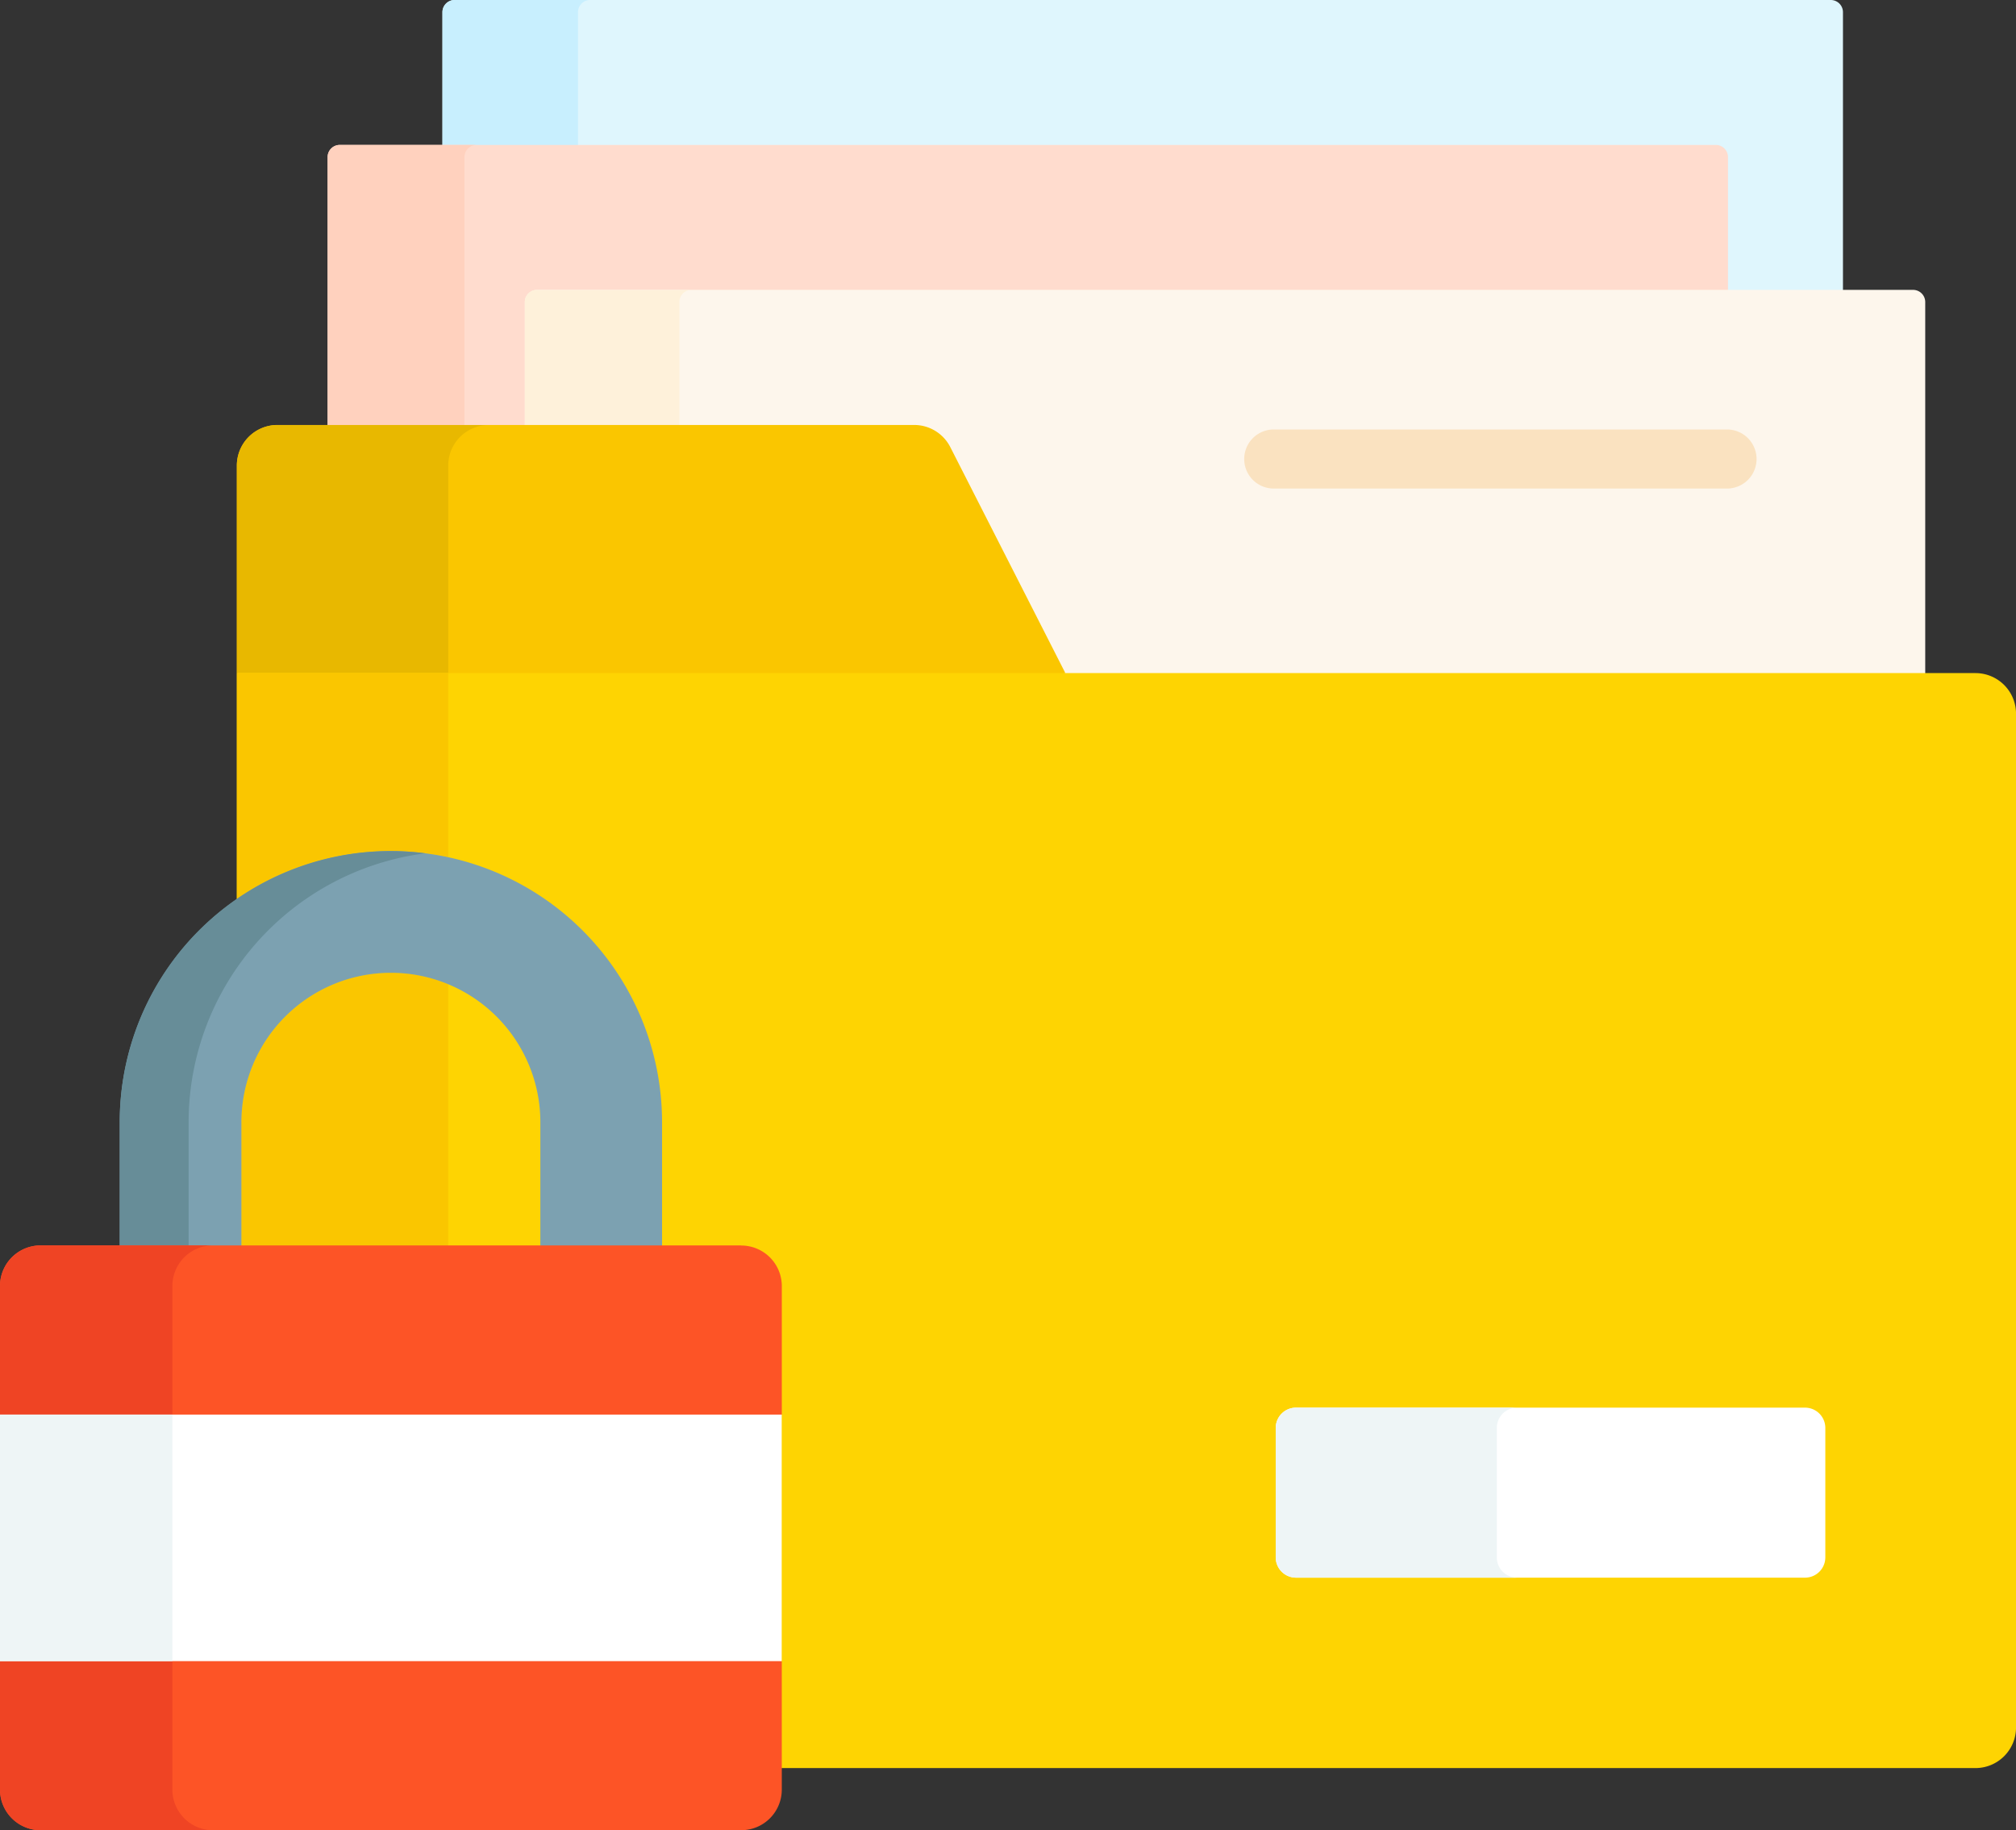 <svg xmlns="http://www.w3.org/2000/svg" width="77.627" height="70.461" viewBox="0 0 77.627 70.461">
  <rect x="0" y="0" width="77.627" height="70.461" fill="#333333" stroke="none"/>
  <g id="icon_info_sec" transform="translate(0 -23.631)">
    <g id="Group_84" data-name="Group 84" transform="translate(9.12 23.631)">
      <g id="Group_83" data-name="Group 83">
        <g id="Group_74" data-name="Group 74" transform="translate(7.917)">
          <g id="Group_73" data-name="Group 73">
            <path id="Path_205" data-name="Path 205" d="M161.4,29.367a.313.313,0,0,1,.312.312v5.267H166.3V24.1a.469.469,0,0,0-.469-.469H112.842a.469.469,0,0,0-.469.469v5.267Z" transform="translate(-112.373 -23.631)" fill="#dff6fd"/>
          </g>
        </g>
        <g id="Group_76" data-name="Group 76" transform="translate(7.917 0)">
          <g id="Group_75" data-name="Group 75">
            <path id="Path_206" data-name="Path 206" d="M118.06,23.631h-5.22a.469.469,0,0,0-.469.469v5.267h5.22V24.1A.469.469,0,0,1,118.06,23.631Z" transform="translate(-112.372 -23.631)" fill="#c8effe"/>
          </g>
        </g>
        <g id="Group_78" data-name="Group 78" transform="translate(3.495 5.579)">
          <g id="Group_77" data-name="Group 77">
            <path id="Path_207" data-name="Path 207" d="M90.955,71.37V66.478a.313.313,0,0,1,.312-.312h45.86V60.9a.469.469,0,0,0-.469-.469H83.674a.469.469,0,0,0-.469.469V71.37h7.75Z" transform="translate(-83.205 -60.43)" fill="#ffdcce"/>
          </g>
        </g>
        <g id="Group_79" data-name="Group 79" transform="translate(3.495 5.579)">
          <path id="Path_208" data-name="Path 208" d="M88.942,60.431H83.674a.469.469,0,0,0-.469.469V71.371h5.269V60.9a.469.469,0,0,1,.469-.468Z" transform="translate(-83.205 -60.431)" fill="#ffd1be"/>
        </g>
        <g id="Group_80" data-name="Group 80" transform="translate(11.089 11.159)">
          <path id="Path_209" data-name="Path 209" d="M148.29,102.591a1.4,1.4,0,0,1,1.253.768l4.474,8.784h33.2V97.7a.469.469,0,0,0-.469-.469H133.763a.469.469,0,0,0-.469.469v4.892Z" transform="translate(-133.294 -97.23)" fill="#fdf6ec"/>
        </g>
        <g id="Group_82" data-name="Group 82" transform="translate(11.089 11.159)">
          <g id="Group_81" data-name="Group 81">
            <path id="Path_210" data-name="Path 210" d="M139.715,97.23h-5.953a.469.469,0,0,0-.469.469v4.892h5.953V97.7A.469.469,0,0,1,139.715,97.23Z" transform="translate(-133.294 -97.23)" fill="#fef1da"/>
          </g>
        </g>
        <path id="Path_211" data-name="Path 211" d="M91.356,141.258l.7-.152-4.43-8.7a1.562,1.562,0,0,0-1.392-.853H61.716a1.562,1.562,0,0,0-1.562,1.562v7.989l.6.152Z" transform="translate(-60.154 -115.192)" fill="#fac600"/>
      </g>
    </g>
    <g id="Group_100" data-name="Group 100" transform="translate(0 39.994)">
      <g id="Group_88" data-name="Group 88" transform="translate(9.12)">
        <g id="Group_87" data-name="Group 87">
          <g id="Group_85" data-name="Group 85" transform="translate(0)">
            <path id="Path_212" data-name="Path 212" d="M69.855,131.555H61.716a1.562,1.562,0,0,0-1.562,1.562v7.989h8.139v-7.989A1.562,1.562,0,0,1,69.855,131.555Z" transform="translate(-60.154 -131.555)" fill="#e8b800"/>
          </g>
          <path id="Path_213" data-name="Path 213" d="M127.1,194.551H60.154V216.74H79.575a1.412,1.412,0,0,1,1.41,1.41v18.557H127.1a1.562,1.562,0,0,0,1.562-1.562V196.113A1.562,1.562,0,0,0,127.1,194.551Z" transform="translate(-60.154 -185)" fill="#fed402"/>
          <g id="Group_86" data-name="Group 86" transform="translate(0 9.551)">
            <path id="Path_214" data-name="Path 214" d="M66.085,201.4a10.474,10.474,0,0,1,2.208.236v-7.087H60.154v8.7A10.39,10.39,0,0,1,66.085,201.4Z" transform="translate(-60.154 -194.551)" fill="#fac600"/>
            <path id="Path_215" data-name="Path 215" d="M67.069,270.641a5.762,5.762,0,0,0-5.755,5.755v4.9h7.963V271.082a5.721,5.721,0,0,0-2.208-.441Z" transform="translate(-61.138 -259.105)" fill="#fac600"/>
          </g>
        </g>
      </g>
      <g id="Group_89" data-name="Group 89" transform="translate(47.909 0.172)">
        <path id="Path_216" data-name="Path 216" d="M334.582,134.963H317.128a1.137,1.137,0,0,1,0-2.274h17.454a1.137,1.137,0,0,1,0,2.274Z" transform="translate(-315.991 -132.689)" fill="#fae2c0"/>
      </g>
      <g id="Group_90" data-name="Group 90" transform="translate(49.122 37.831)">
        <path id="Path_217" data-name="Path 217" d="M344.374,387.621h-19.6a.781.781,0,0,1-.781-.781v-4.983a.781.781,0,0,1,.781-.781h19.6a.781.781,0,0,1,.781.781v4.983A.781.781,0,0,1,344.374,387.621Z" transform="translate(-323.992 -381.076)" fill="#fff"/>
      </g>
      <g id="Group_91" data-name="Group 91" transform="translate(49.122 37.831)">
        <path id="Path_218" data-name="Path 218" d="M332.505,386.84v-4.983a.781.781,0,0,1,.781-.781h-8.513a.781.781,0,0,0-.781.781v4.983a.781.781,0,0,0,.781.781h8.513A.781.781,0,0,1,332.505,386.84Z" transform="translate(-323.992 -381.076)" fill="#eef5f6"/>
      </g>
      <g id="Group_99" data-name="Group 99" transform="translate(0 16.402)">
        <g id="Group_92" data-name="Group 92" transform="translate(4.61)">
          <path id="Path_219" data-name="Path 219" d="M35.095,255.078v-4.9a5.755,5.755,0,0,1,11.511,0v4.9h4.686v-4.9a10.441,10.441,0,1,0-20.882,0v4.9Z" transform="translate(-30.409 -239.735)" fill="#7ca1b1"/>
        </g>
        <g id="Group_94" data-name="Group 94" transform="translate(4.61 0)">
          <g id="Group_93" data-name="Group 93">
            <path id="Path_220" data-name="Path 220" d="M42.176,239.823a10.425,10.425,0,0,0-11.767,10.354v4.9h2.653v-4.9A10.44,10.44,0,0,1,42.176,239.823Z" transform="translate(-30.409 -239.736)" fill="#678d98"/>
          </g>
        </g>
        <g id="Group_95" data-name="Group 95" transform="translate(0 15.187)">
          <path id="Path_221" data-name="Path 221" d="M29.479,444.439H.608L0,444.591v4.947A1.562,1.562,0,0,0,1.562,451.1H28.541a1.562,1.562,0,0,0,1.562-1.562v-4.947Z" transform="translate(0 -428.59)" fill="#fd5426"/>
          <path id="Path_222" data-name="Path 222" d="M28.541,339.9H1.562A1.562,1.562,0,0,0,0,341.466v4.947l.615.152H29.473l.631-.152v-4.947a1.562,1.562,0,0,0-1.562-1.562Z" transform="translate(0 -339.904)" fill="#fd5426"/>
        </g>
        <g id="Group_96" data-name="Group 96" transform="translate(0 15.187)">
          <path id="Path_223" data-name="Path 223" d="M6.638,360.852V341.466A1.562,1.562,0,0,1,8.2,339.9H1.562A1.562,1.562,0,0,0,0,341.466v19.386a1.562,1.562,0,0,0,1.562,1.562H8.2a1.562,1.562,0,0,1-1.562-1.562Z" transform="translate(0 -339.904)" fill="#ef4424"/>
        </g>
        <g id="Group_97" data-name="Group 97" transform="translate(0 21.696)">
          <path id="Path_224" data-name="Path 224" d="M0,382.834H30.1v9.492H0Z" transform="translate(0 -382.834)" fill="#fff"/>
        </g>
        <g id="Group_98" data-name="Group 98" transform="translate(0 21.696)">
          <path id="Path_225" data-name="Path 225" d="M0,382.834H6.638v9.492H0Z" transform="translate(0 -382.834)" fill="#eef5f6"/>
        </g>
      </g>
    </g>
  </g>
</svg>
